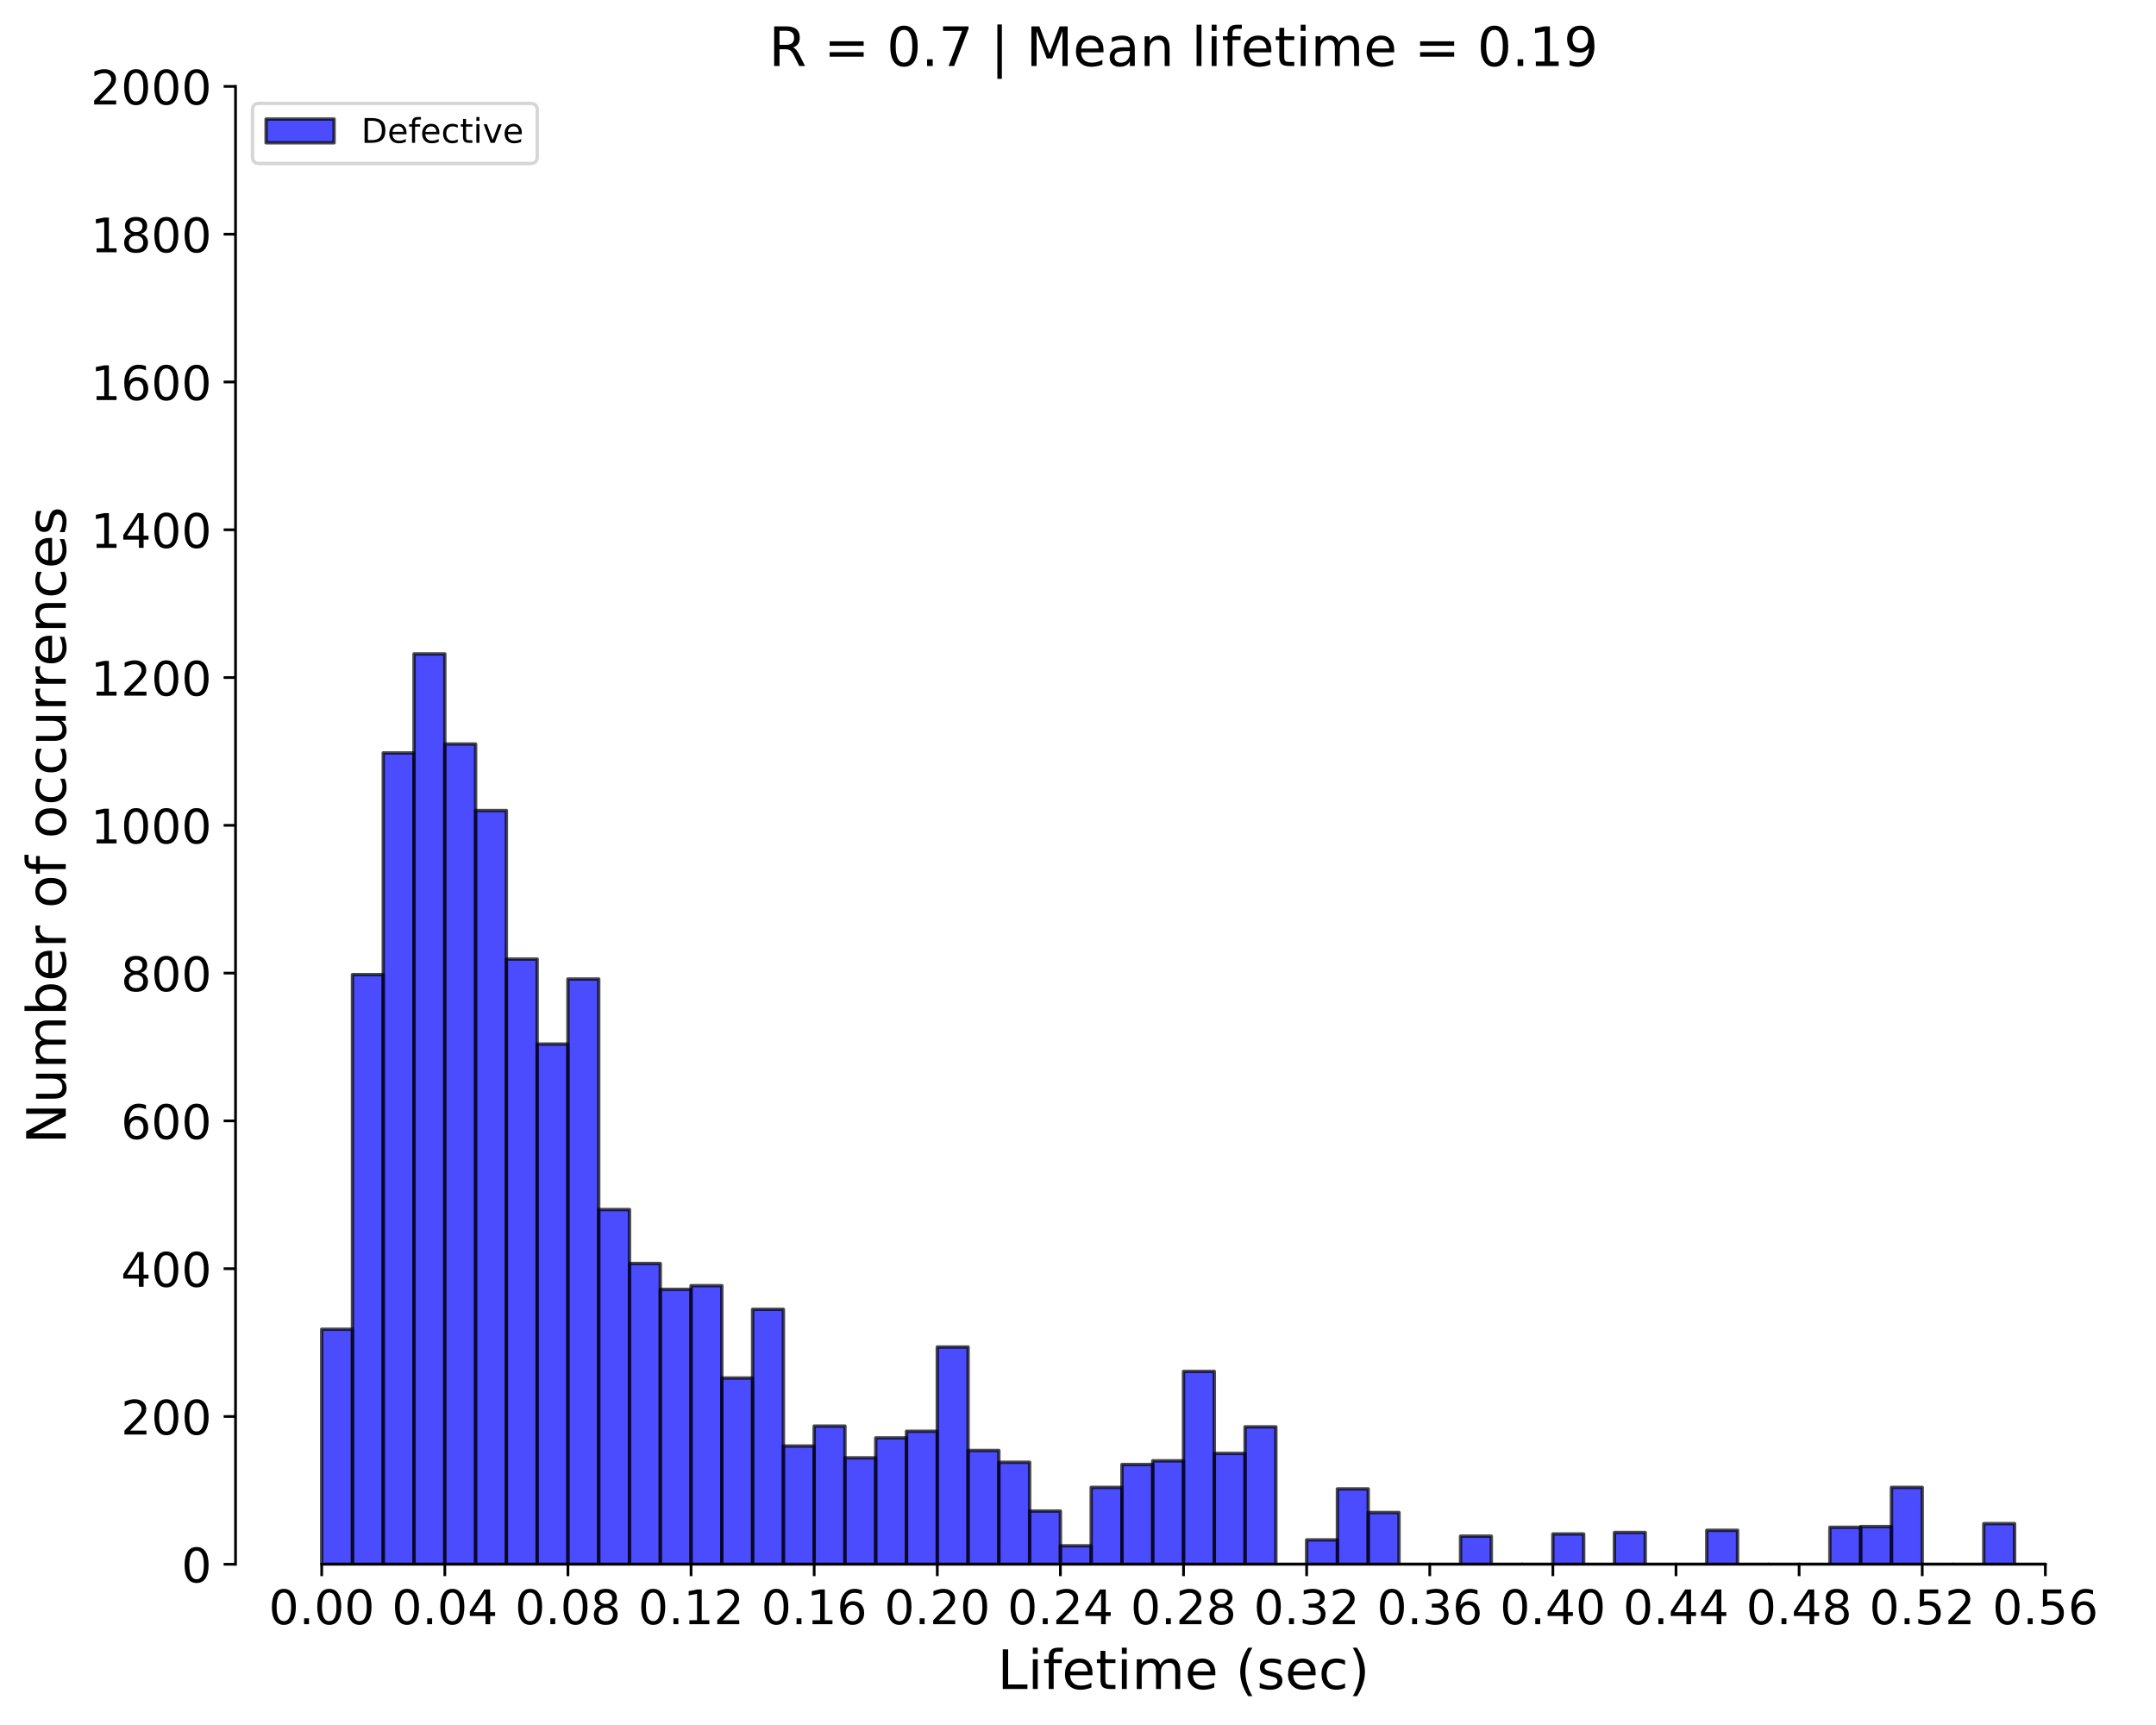 <?xml version="1.0" encoding="utf-8" standalone="no"?>
<!DOCTYPE svg PUBLIC "-//W3C//DTD SVG 1.1//EN"
  "http://www.w3.org/Graphics/SVG/1.1/DTD/svg11.dtd">
<!-- Created with matplotlib (https://matplotlib.org/) -->
<svg height="507.542pt" version="1.1" viewBox="0 0 634.515 507.542" width="634.515pt" xmlns="http://www.w3.org/2000/svg" xmlns:xlink="http://www.w3.org/1999/xlink">
 <defs>
  <style type="text/css">
*{stroke-linecap:butt;stroke-linejoin:round;}
  </style>
 </defs>
 <g id="figure_1">
  <g id="patch_1">
   <path d="M 0 507.542 
L 634.515 507.542 
L 634.515 0 
L 0 0 
z
" style="fill:#ffffff;"/>
  </g>
  <g id="axes_1">
   <g id="patch_2">
    <path d="M 69.315 460.308 
L 627.315 460.308 
L 627.315 25.427 
L 69.315 25.427 
z
" style="fill:#ffffff;"/>
   </g>
   <g id="patch_3">
    <path clip-path="url(#pef615cbce7)" d="M 94.679 460.308 
L 103.737 460.308 
L 103.737 391.162 
L 94.679 391.162 
z
" style="fill:#0000ff;opacity:0.7;stroke:#000000;stroke-linejoin:miter;"/>
   </g>
   <g id="patch_4">
    <path clip-path="url(#pef615cbce7)" d="M 103.737 460.308 
L 112.796 460.308 
L 112.796 286.79 
L 103.737 286.79 
z
" style="fill:#0000ff;opacity:0.7;stroke:#000000;stroke-linejoin:miter;"/>
   </g>
   <g id="patch_5">
    <path clip-path="url(#pef615cbce7)" d="M 112.796 460.308 
L 121.854 460.308 
L 121.854 221.558 
L 112.796 221.558 
z
" style="fill:#0000ff;opacity:0.7;stroke:#000000;stroke-linejoin:miter;"/>
   </g>
   <g id="patch_6">
    <path clip-path="url(#pef615cbce7)" d="M 121.854 460.308 
L 130.912 460.308 
L 130.912 192.421 
L 121.854 192.421 
z
" style="fill:#0000ff;opacity:0.7;stroke:#000000;stroke-linejoin:miter;"/>
   </g>
   <g id="patch_7">
    <path clip-path="url(#pef615cbce7)" d="M 130.912 460.308 
L 139.971 460.308 
L 139.971 218.949 
L 130.912 218.949 
z
" style="fill:#0000ff;opacity:0.7;stroke:#000000;stroke-linejoin:miter;"/>
   </g>
   <g id="patch_8">
    <path clip-path="url(#pef615cbce7)" d="M 139.971 460.308 
L 149.029 460.308 
L 149.029 238.519 
L 139.971 238.519 
z
" style="fill:#0000ff;opacity:0.7;stroke:#000000;stroke-linejoin:miter;"/>
   </g>
   <g id="patch_9">
    <path clip-path="url(#pef615cbce7)" d="M 149.029 460.308 
L 158.088 460.308 
L 158.088 282.224 
L 149.029 282.224 
z
" style="fill:#0000ff;opacity:0.7;stroke:#000000;stroke-linejoin:miter;"/>
   </g>
   <g id="patch_10">
    <path clip-path="url(#pef615cbce7)" d="M 158.088 460.308 
L 167.146 460.308 
L 167.146 307.23 
L 158.088 307.23 
z
" style="fill:#0000ff;opacity:0.7;stroke:#000000;stroke-linejoin:miter;"/>
   </g>
   <g id="patch_11">
    <path clip-path="url(#pef615cbce7)" d="M 167.146 460.308 
L 176.205 460.308 
L 176.205 288.095 
L 167.146 288.095 
z
" style="fill:#0000ff;opacity:0.7;stroke:#000000;stroke-linejoin:miter;"/>
   </g>
   <g id="patch_12">
    <path clip-path="url(#pef615cbce7)" d="M 176.205 460.308 
L 185.263 460.308 
L 185.263 355.936 
L 176.205 355.936 
z
" style="fill:#0000ff;opacity:0.7;stroke:#000000;stroke-linejoin:miter;"/>
   </g>
   <g id="patch_13">
    <path clip-path="url(#pef615cbce7)" d="M 185.263 460.308 
L 194.321 460.308 
L 194.321 371.809 
L 185.263 371.809 
z
" style="fill:#0000ff;opacity:0.7;stroke:#000000;stroke-linejoin:miter;"/>
   </g>
   <g id="patch_14">
    <path clip-path="url(#pef615cbce7)" d="M 194.321 460.308 
L 203.38 460.308 
L 203.38 379.42 
L 194.321 379.42 
z
" style="fill:#0000ff;opacity:0.7;stroke:#000000;stroke-linejoin:miter;"/>
   </g>
   <g id="patch_15">
    <path clip-path="url(#pef615cbce7)" d="M 203.38 460.308 
L 212.438 460.308 
L 212.438 378.333 
L 203.38 378.333 
z
" style="fill:#0000ff;opacity:0.7;stroke:#000000;stroke-linejoin:miter;"/>
   </g>
   <g id="patch_16">
    <path clip-path="url(#pef615cbce7)" d="M 212.438 460.308 
L 221.497 460.308 
L 221.497 405.513 
L 212.438 405.513 
z
" style="fill:#0000ff;opacity:0.7;stroke:#000000;stroke-linejoin:miter;"/>
   </g>
   <g id="patch_17">
    <path clip-path="url(#pef615cbce7)" d="M 221.497 460.308 
L 230.555 460.308 
L 230.555 385.291 
L 221.497 385.291 
z
" style="fill:#0000ff;opacity:0.7;stroke:#000000;stroke-linejoin:miter;"/>
   </g>
   <g id="patch_18">
    <path clip-path="url(#pef615cbce7)" d="M 230.555 460.308 
L 239.614 460.308 
L 239.614 425.517 
L 230.555 425.517 
z
" style="fill:#0000ff;opacity:0.7;stroke:#000000;stroke-linejoin:miter;"/>
   </g>
   <g id="patch_19">
    <path clip-path="url(#pef615cbce7)" d="M 239.614 460.308 
L 248.672 460.308 
L 248.672 419.646 
L 239.614 419.646 
z
" style="fill:#0000ff;opacity:0.7;stroke:#000000;stroke-linejoin:miter;"/>
   </g>
   <g id="patch_20">
    <path clip-path="url(#pef615cbce7)" d="M 248.672 460.308 
L 257.731 460.308 
L 257.731 428.996 
L 248.672 428.996 
z
" style="fill:#0000ff;opacity:0.7;stroke:#000000;stroke-linejoin:miter;"/>
   </g>
   <g id="patch_21">
    <path clip-path="url(#pef615cbce7)" d="M 257.731 460.308 
L 266.789 460.308 
L 266.789 423.125 
L 257.731 423.125 
z
" style="fill:#0000ff;opacity:0.7;stroke:#000000;stroke-linejoin:miter;"/>
   </g>
   <g id="patch_22">
    <path clip-path="url(#pef615cbce7)" d="M 266.789 460.308 
L 275.847 460.308 
L 275.847 421.168 
L 266.789 421.168 
z
" style="fill:#0000ff;opacity:0.7;stroke:#000000;stroke-linejoin:miter;"/>
   </g>
   <g id="patch_23">
    <path clip-path="url(#pef615cbce7)" d="M 275.847 460.308 
L 284.906 460.308 
L 284.906 396.38 
L 275.847 396.38 
z
" style="fill:#0000ff;opacity:0.7;stroke:#000000;stroke-linejoin:miter;"/>
   </g>
   <g id="patch_24">
    <path clip-path="url(#pef615cbce7)" d="M 284.906 460.308 
L 293.964 460.308 
L 293.964 426.822 
L 284.906 426.822 
z
" style="fill:#0000ff;opacity:0.7;stroke:#000000;stroke-linejoin:miter;"/>
   </g>
   <g id="patch_25">
    <path clip-path="url(#pef615cbce7)" d="M 293.964 460.308 
L 303.023 460.308 
L 303.023 430.301 
L 293.964 430.301 
z
" style="fill:#0000ff;opacity:0.7;stroke:#000000;stroke-linejoin:miter;"/>
   </g>
   <g id="patch_26">
    <path clip-path="url(#pef615cbce7)" d="M 303.023 460.308 
L 312.081 460.308 
L 312.081 444.652 
L 303.023 444.652 
z
" style="fill:#0000ff;opacity:0.7;stroke:#000000;stroke-linejoin:miter;"/>
   </g>
   <g id="patch_27">
    <path clip-path="url(#pef615cbce7)" d="M 312.081 460.308 
L 321.14 460.308 
L 321.14 454.872 
L 312.081 454.872 
z
" style="fill:#0000ff;opacity:0.7;stroke:#000000;stroke-linejoin:miter;"/>
   </g>
   <g id="patch_28">
    <path clip-path="url(#pef615cbce7)" d="M 321.14 460.308 
L 330.198 460.308 
L 330.198 437.694 
L 321.14 437.694 
z
" style="fill:#0000ff;opacity:0.7;stroke:#000000;stroke-linejoin:miter;"/>
   </g>
   <g id="patch_29">
    <path clip-path="url(#pef615cbce7)" d="M 330.198 460.308 
L 339.257 460.308 
L 339.257 430.953 
L 330.198 430.953 
z
" style="fill:#0000ff;opacity:0.7;stroke:#000000;stroke-linejoin:miter;"/>
   </g>
   <g id="patch_30">
    <path clip-path="url(#pef615cbce7)" d="M 339.257 460.308 
L 348.315 460.308 
L 348.315 429.866 
L 339.257 429.866 
z
" style="fill:#0000ff;opacity:0.7;stroke:#000000;stroke-linejoin:miter;"/>
   </g>
   <g id="patch_31">
    <path clip-path="url(#pef615cbce7)" d="M 348.315 460.308 
L 357.373 460.308 
L 357.373 403.556 
L 348.315 403.556 
z
" style="fill:#0000ff;opacity:0.7;stroke:#000000;stroke-linejoin:miter;"/>
   </g>
   <g id="patch_32">
    <path clip-path="url(#pef615cbce7)" d="M 357.373 460.308 
L 366.432 460.308 
L 366.432 427.692 
L 357.373 427.692 
z
" style="fill:#0000ff;opacity:0.7;stroke:#000000;stroke-linejoin:miter;"/>
   </g>
   <g id="patch_33">
    <path clip-path="url(#pef615cbce7)" d="M 366.432 460.308 
L 375.49 460.308 
L 375.49 419.864 
L 366.432 419.864 
z
" style="fill:#0000ff;opacity:0.7;stroke:#000000;stroke-linejoin:miter;"/>
   </g>
   <g id="patch_34">
    <path clip-path="url(#pef615cbce7)" d="M 375.49 460.308 
L 384.549 460.308 
L 384.549 460.308 
L 375.49 460.308 
z
" style="fill:#0000ff;opacity:0.7;stroke:#000000;stroke-linejoin:miter;"/>
   </g>
   <g id="patch_35">
    <path clip-path="url(#pef615cbce7)" d="M 384.549 460.308 
L 393.607 460.308 
L 393.607 453.132 
L 384.549 453.132 
z
" style="fill:#0000ff;opacity:0.7;stroke:#000000;stroke-linejoin:miter;"/>
   </g>
   <g id="patch_36">
    <path clip-path="url(#pef615cbce7)" d="M 393.607 460.308 
L 402.666 460.308 
L 402.666 438.129 
L 393.607 438.129 
z
" style="fill:#0000ff;opacity:0.7;stroke:#000000;stroke-linejoin:miter;"/>
   </g>
   <g id="patch_37">
    <path clip-path="url(#pef615cbce7)" d="M 402.666 460.308 
L 411.724 460.308 
L 411.724 445.087 
L 402.666 445.087 
z
" style="fill:#0000ff;opacity:0.7;stroke:#000000;stroke-linejoin:miter;"/>
   </g>
   <g id="patch_38">
    <path clip-path="url(#pef615cbce7)" d="M 411.724 460.308 
L 420.783 460.308 
L 420.783 460.308 
L 411.724 460.308 
z
" style="fill:#0000ff;opacity:0.7;stroke:#000000;stroke-linejoin:miter;"/>
   </g>
   <g id="patch_39">
    <path clip-path="url(#pef615cbce7)" d="M 420.783 460.308 
L 429.841 460.308 
L 429.841 460.308 
L 420.783 460.308 
z
" style="fill:#0000ff;opacity:0.7;stroke:#000000;stroke-linejoin:miter;"/>
   </g>
   <g id="patch_40">
    <path clip-path="url(#pef615cbce7)" d="M 429.841 460.308 
L 438.899 460.308 
L 438.899 452.045 
L 429.841 452.045 
z
" style="fill:#0000ff;opacity:0.7;stroke:#000000;stroke-linejoin:miter;"/>
   </g>
   <g id="patch_41">
    <path clip-path="url(#pef615cbce7)" d="M 438.899 460.308 
L 447.958 460.308 
L 447.958 460.308 
L 438.899 460.308 
z
" style="fill:#0000ff;opacity:0.7;stroke:#000000;stroke-linejoin:miter;"/>
   </g>
   <g id="patch_42">
    <path clip-path="url(#pef615cbce7)" d="M 447.958 460.308 
L 457.016 460.308 
L 457.016 460.308 
L 447.958 460.308 
z
" style="fill:#0000ff;opacity:0.7;stroke:#000000;stroke-linejoin:miter;"/>
   </g>
   <g id="patch_43">
    <path clip-path="url(#pef615cbce7)" d="M 457.016 460.308 
L 466.075 460.308 
L 466.075 451.392 
L 457.016 451.392 
z
" style="fill:#0000ff;opacity:0.7;stroke:#000000;stroke-linejoin:miter;"/>
   </g>
   <g id="patch_44">
    <path clip-path="url(#pef615cbce7)" d="M 466.075 460.308 
L 475.133 460.308 
L 475.133 460.308 
L 466.075 460.308 
z
" style="fill:#0000ff;opacity:0.7;stroke:#000000;stroke-linejoin:miter;"/>
   </g>
   <g id="patch_45">
    <path clip-path="url(#pef615cbce7)" d="M 475.133 460.308 
L 484.192 460.308 
L 484.192 450.958 
L 475.133 450.958 
z
" style="fill:#0000ff;opacity:0.7;stroke:#000000;stroke-linejoin:miter;"/>
   </g>
   <g id="patch_46">
    <path clip-path="url(#pef615cbce7)" d="M 484.192 460.308 
L 493.25 460.308 
L 493.25 460.308 
L 484.192 460.308 
z
" style="fill:#0000ff;opacity:0.7;stroke:#000000;stroke-linejoin:miter;"/>
   </g>
   <g id="patch_47">
    <path clip-path="url(#pef615cbce7)" d="M 493.25 460.308 
L 502.309 460.308 
L 502.309 460.308 
L 493.25 460.308 
z
" style="fill:#0000ff;opacity:0.7;stroke:#000000;stroke-linejoin:miter;"/>
   </g>
   <g id="patch_48">
    <path clip-path="url(#pef615cbce7)" d="M 502.309 460.308 
L 511.367 460.308 
L 511.367 450.305 
L 502.309 450.305 
z
" style="fill:#0000ff;opacity:0.7;stroke:#000000;stroke-linejoin:miter;"/>
   </g>
   <g id="patch_49">
    <path clip-path="url(#pef615cbce7)" d="M 511.367 460.308 
L 520.425 460.308 
L 520.425 460.308 
L 511.367 460.308 
z
" style="fill:#0000ff;opacity:0.7;stroke:#000000;stroke-linejoin:miter;"/>
   </g>
   <g id="patch_50">
    <path clip-path="url(#pef615cbce7)" d="M 520.425 460.308 
L 529.484 460.308 
L 529.484 460.308 
L 520.425 460.308 
z
" style="fill:#0000ff;opacity:0.7;stroke:#000000;stroke-linejoin:miter;"/>
   </g>
   <g id="patch_51">
    <path clip-path="url(#pef615cbce7)" d="M 529.484 460.308 
L 538.542 460.308 
L 538.542 460.308 
L 529.484 460.308 
z
" style="fill:#0000ff;opacity:0.7;stroke:#000000;stroke-linejoin:miter;"/>
   </g>
   <g id="patch_52">
    <path clip-path="url(#pef615cbce7)" d="M 538.542 460.308 
L 547.601 460.308 
L 547.601 449.435 
L 538.542 449.435 
z
" style="fill:#0000ff;opacity:0.7;stroke:#000000;stroke-linejoin:miter;"/>
   </g>
   <g id="patch_53">
    <path clip-path="url(#pef615cbce7)" d="M 547.601 460.308 
L 556.659 460.308 
L 556.659 449.218 
L 547.601 449.218 
z
" style="fill:#0000ff;opacity:0.7;stroke:#000000;stroke-linejoin:miter;"/>
   </g>
   <g id="patch_54">
    <path clip-path="url(#pef615cbce7)" d="M 556.659 460.308 
L 565.718 460.308 
L 565.718 437.694 
L 556.659 437.694 
z
" style="fill:#0000ff;opacity:0.7;stroke:#000000;stroke-linejoin:miter;"/>
   </g>
   <g id="patch_55">
    <path clip-path="url(#pef615cbce7)" d="M 565.718 460.308 
L 574.776 460.308 
L 574.776 460.308 
L 565.718 460.308 
z
" style="fill:#0000ff;opacity:0.7;stroke:#000000;stroke-linejoin:miter;"/>
   </g>
   <g id="patch_56">
    <path clip-path="url(#pef615cbce7)" d="M 574.776 460.308 
L 583.834 460.308 
L 583.834 460.308 
L 574.776 460.308 
z
" style="fill:#0000ff;opacity:0.7;stroke:#000000;stroke-linejoin:miter;"/>
   </g>
   <g id="patch_57">
    <path clip-path="url(#pef615cbce7)" d="M 583.834 460.308 
L 592.893 460.308 
L 592.893 448.348 
L 583.834 448.348 
z
" style="fill:#0000ff;opacity:0.7;stroke:#000000;stroke-linejoin:miter;"/>
   </g>
   <g id="patch_58">
    <path clip-path="url(#pef615cbce7)" d="M 592.893 460.308 
L 601.951 460.308 
L 601.951 460.308 
L 592.893 460.308 
z
" style="fill:#0000ff;opacity:0.7;stroke:#000000;stroke-linejoin:miter;"/>
   </g>
   <g id="matplotlib.axis_1">
    <g id="xtick_1">
     <g id="line2d_1">
      <defs>
       <path d="M 0 0 
L 0 3.5 
" id="m1e0b0e3c2a" style="stroke:#000000;stroke-width:0.8;"/>
      </defs>
      <g>
       <use style="stroke:#000000;stroke-width:0.8;" x="94.679" xlink:href="#m1e0b0e3c2a" y="460.308"/>
      </g>
     </g>
     <g id="text_1">
      <!-- 0.00 -->
      <defs>
       <path d="M 31.781 66.406 
Q 24.172 66.406 20.328 58.906 
Q 16.5 51.422 16.5 36.375 
Q 16.5 21.391 20.328 13.891 
Q 24.172 6.391 31.781 6.391 
Q 39.453 6.391 43.281 13.891 
Q 47.125 21.391 47.125 36.375 
Q 47.125 51.422 43.281 58.906 
Q 39.453 66.406 31.781 66.406 
z
M 31.781 74.219 
Q 44.047 74.219 50.516 64.516 
Q 56.984 54.828 56.984 36.375 
Q 56.984 17.969 50.516 8.266 
Q 44.047 -1.422 31.781 -1.422 
Q 19.531 -1.422 13.062 8.266 
Q 6.594 17.969 6.594 36.375 
Q 6.594 54.828 13.062 64.516 
Q 19.531 74.219 31.781 74.219 
z
" id="DejaVuSans-48"/>
       <path d="M 10.688 12.406 
L 21 12.406 
L 21 0 
L 10.688 0 
z
" id="DejaVuSans-46"/>
      </defs>
      <g transform="translate(79.093 477.945)scale(0.14 -0.14)">
       <use xlink:href="#DejaVuSans-48"/>
       <use x="63.623" xlink:href="#DejaVuSans-46"/>
       <use x="95.41" xlink:href="#DejaVuSans-48"/>
       <use x="159.033" xlink:href="#DejaVuSans-48"/>
      </g>
     </g>
    </g>
    <g id="xtick_2">
     <g id="line2d_2">
      <g>
       <use style="stroke:#000000;stroke-width:0.8;" x="130.912" xlink:href="#m1e0b0e3c2a" y="460.308"/>
      </g>
     </g>
     <g id="text_2">
      <!-- 0.04 -->
      <defs>
       <path d="M 37.797 64.312 
L 12.891 25.391 
L 37.797 25.391 
z
M 35.203 72.906 
L 47.609 72.906 
L 47.609 25.391 
L 58.016 25.391 
L 58.016 17.188 
L 47.609 17.188 
L 47.609 0 
L 37.797 0 
L 37.797 17.188 
L 4.891 17.188 
L 4.891 26.703 
z
" id="DejaVuSans-52"/>
      </defs>
      <g transform="translate(115.326 477.945)scale(0.14 -0.14)">
       <use xlink:href="#DejaVuSans-48"/>
       <use x="63.623" xlink:href="#DejaVuSans-46"/>
       <use x="95.41" xlink:href="#DejaVuSans-48"/>
       <use x="159.033" xlink:href="#DejaVuSans-52"/>
      </g>
     </g>
    </g>
    <g id="xtick_3">
     <g id="line2d_3">
      <g>
       <use style="stroke:#000000;stroke-width:0.8;" x="167.146" xlink:href="#m1e0b0e3c2a" y="460.308"/>
      </g>
     </g>
     <g id="text_3">
      <!-- 0.08 -->
      <defs>
       <path d="M 31.781 34.625 
Q 24.75 34.625 20.719 30.859 
Q 16.703 27.094 16.703 20.516 
Q 16.703 13.922 20.719 10.156 
Q 24.75 6.391 31.781 6.391 
Q 38.812 6.391 42.859 10.172 
Q 46.922 13.969 46.922 20.516 
Q 46.922 27.094 42.891 30.859 
Q 38.875 34.625 31.781 34.625 
z
M 21.922 38.812 
Q 15.578 40.375 12.031 44.719 
Q 8.5 49.078 8.5 55.328 
Q 8.5 64.062 14.719 69.141 
Q 20.953 74.219 31.781 74.219 
Q 42.672 74.219 48.875 69.141 
Q 55.078 64.062 55.078 55.328 
Q 55.078 49.078 51.531 44.719 
Q 48 40.375 41.703 38.812 
Q 48.828 37.156 52.797 32.312 
Q 56.781 27.484 56.781 20.516 
Q 56.781 9.906 50.312 4.234 
Q 43.844 -1.422 31.781 -1.422 
Q 19.734 -1.422 13.25 4.234 
Q 6.781 9.906 6.781 20.516 
Q 6.781 27.484 10.781 32.312 
Q 14.797 37.156 21.922 38.812 
z
M 18.312 54.391 
Q 18.312 48.734 21.844 45.562 
Q 25.391 42.391 31.781 42.391 
Q 38.141 42.391 41.719 45.562 
Q 45.312 48.734 45.312 54.391 
Q 45.312 60.062 41.719 63.234 
Q 38.141 66.406 31.781 66.406 
Q 25.391 66.406 21.844 63.234 
Q 18.312 60.062 18.312 54.391 
z
" id="DejaVuSans-56"/>
      </defs>
      <g transform="translate(151.56 477.945)scale(0.14 -0.14)">
       <use xlink:href="#DejaVuSans-48"/>
       <use x="63.623" xlink:href="#DejaVuSans-46"/>
       <use x="95.41" xlink:href="#DejaVuSans-48"/>
       <use x="159.033" xlink:href="#DejaVuSans-56"/>
      </g>
     </g>
    </g>
    <g id="xtick_4">
     <g id="line2d_4">
      <g>
       <use style="stroke:#000000;stroke-width:0.8;" x="203.38" xlink:href="#m1e0b0e3c2a" y="460.308"/>
      </g>
     </g>
     <g id="text_4">
      <!-- 0.12 -->
      <defs>
       <path d="M 12.406 8.297 
L 28.516 8.297 
L 28.516 63.922 
L 10.984 60.406 
L 10.984 69.391 
L 28.422 72.906 
L 38.281 72.906 
L 38.281 8.297 
L 54.391 8.297 
L 54.391 0 
L 12.406 0 
z
" id="DejaVuSans-49"/>
       <path d="M 19.188 8.297 
L 53.609 8.297 
L 53.609 0 
L 7.328 0 
L 7.328 8.297 
Q 12.938 14.109 22.625 23.891 
Q 32.328 33.688 34.812 36.531 
Q 39.547 41.844 41.422 45.531 
Q 43.312 49.219 43.312 52.781 
Q 43.312 58.594 39.234 62.25 
Q 35.156 65.922 28.609 65.922 
Q 23.969 65.922 18.812 64.312 
Q 13.672 62.703 7.812 59.422 
L 7.812 69.391 
Q 13.766 71.781 18.938 73 
Q 24.125 74.219 28.422 74.219 
Q 39.75 74.219 46.484 68.547 
Q 53.219 62.891 53.219 53.422 
Q 53.219 48.922 51.531 44.891 
Q 49.859 40.875 45.406 35.406 
Q 44.188 33.984 37.641 27.219 
Q 31.109 20.453 19.188 8.297 
z
" id="DejaVuSans-50"/>
      </defs>
      <g transform="translate(187.794 477.945)scale(0.14 -0.14)">
       <use xlink:href="#DejaVuSans-48"/>
       <use x="63.623" xlink:href="#DejaVuSans-46"/>
       <use x="95.41" xlink:href="#DejaVuSans-49"/>
       <use x="159.033" xlink:href="#DejaVuSans-50"/>
      </g>
     </g>
    </g>
    <g id="xtick_5">
     <g id="line2d_5">
      <g>
       <use style="stroke:#000000;stroke-width:0.8;" x="239.614" xlink:href="#m1e0b0e3c2a" y="460.308"/>
      </g>
     </g>
     <g id="text_5">
      <!-- 0.16 -->
      <defs>
       <path d="M 33.016 40.375 
Q 26.375 40.375 22.484 35.828 
Q 18.609 31.297 18.609 23.391 
Q 18.609 15.531 22.484 10.953 
Q 26.375 6.391 33.016 6.391 
Q 39.656 6.391 43.531 10.953 
Q 47.406 15.531 47.406 23.391 
Q 47.406 31.297 43.531 35.828 
Q 39.656 40.375 33.016 40.375 
z
M 52.594 71.297 
L 52.594 62.312 
Q 48.875 64.062 45.094 64.984 
Q 41.312 65.922 37.594 65.922 
Q 27.828 65.922 22.672 59.328 
Q 17.531 52.734 16.797 39.406 
Q 19.672 43.656 24.016 45.922 
Q 28.375 48.188 33.594 48.188 
Q 44.578 48.188 50.953 41.516 
Q 57.328 34.859 57.328 23.391 
Q 57.328 12.156 50.688 5.359 
Q 44.047 -1.422 33.016 -1.422 
Q 20.359 -1.422 13.672 8.266 
Q 6.984 17.969 6.984 36.375 
Q 6.984 53.656 15.188 63.938 
Q 23.391 74.219 37.203 74.219 
Q 40.922 74.219 44.703 73.484 
Q 48.484 72.75 52.594 71.297 
z
" id="DejaVuSans-54"/>
      </defs>
      <g transform="translate(224.028 477.945)scale(0.14 -0.14)">
       <use xlink:href="#DejaVuSans-48"/>
       <use x="63.623" xlink:href="#DejaVuSans-46"/>
       <use x="95.41" xlink:href="#DejaVuSans-49"/>
       <use x="159.033" xlink:href="#DejaVuSans-54"/>
      </g>
     </g>
    </g>
    <g id="xtick_6">
     <g id="line2d_6">
      <g>
       <use style="stroke:#000000;stroke-width:0.8;" x="275.847" xlink:href="#m1e0b0e3c2a" y="460.308"/>
      </g>
     </g>
     <g id="text_6">
      <!-- 0.20 -->
      <g transform="translate(260.262 477.945)scale(0.14 -0.14)">
       <use xlink:href="#DejaVuSans-48"/>
       <use x="63.623" xlink:href="#DejaVuSans-46"/>
       <use x="95.41" xlink:href="#DejaVuSans-50"/>
       <use x="159.033" xlink:href="#DejaVuSans-48"/>
      </g>
     </g>
    </g>
    <g id="xtick_7">
     <g id="line2d_7">
      <g>
       <use style="stroke:#000000;stroke-width:0.8;" x="312.081" xlink:href="#m1e0b0e3c2a" y="460.308"/>
      </g>
     </g>
     <g id="text_7">
      <!-- 0.24 -->
      <g transform="translate(296.495 477.945)scale(0.14 -0.14)">
       <use xlink:href="#DejaVuSans-48"/>
       <use x="63.623" xlink:href="#DejaVuSans-46"/>
       <use x="95.41" xlink:href="#DejaVuSans-50"/>
       <use x="159.033" xlink:href="#DejaVuSans-52"/>
      </g>
     </g>
    </g>
    <g id="xtick_8">
     <g id="line2d_8">
      <g>
       <use style="stroke:#000000;stroke-width:0.8;" x="348.315" xlink:href="#m1e0b0e3c2a" y="460.308"/>
      </g>
     </g>
     <g id="text_8">
      <!-- 0.28 -->
      <g transform="translate(332.729 477.945)scale(0.14 -0.14)">
       <use xlink:href="#DejaVuSans-48"/>
       <use x="63.623" xlink:href="#DejaVuSans-46"/>
       <use x="95.41" xlink:href="#DejaVuSans-50"/>
       <use x="159.033" xlink:href="#DejaVuSans-56"/>
      </g>
     </g>
    </g>
    <g id="xtick_9">
     <g id="line2d_9">
      <g>
       <use style="stroke:#000000;stroke-width:0.8;" x="384.549" xlink:href="#m1e0b0e3c2a" y="460.308"/>
      </g>
     </g>
     <g id="text_9">
      <!-- 0.32 -->
      <defs>
       <path d="M 40.578 39.312 
Q 47.656 37.797 51.625 33 
Q 55.609 28.219 55.609 21.188 
Q 55.609 10.406 48.188 4.484 
Q 40.766 -1.422 27.094 -1.422 
Q 22.516 -1.422 17.656 -0.516 
Q 12.797 0.391 7.625 2.203 
L 7.625 11.719 
Q 11.719 9.328 16.594 8.109 
Q 21.484 6.891 26.812 6.891 
Q 36.078 6.891 40.938 10.547 
Q 45.797 14.203 45.797 21.188 
Q 45.797 27.641 41.281 31.266 
Q 36.766 34.906 28.719 34.906 
L 20.219 34.906 
L 20.219 43.016 
L 29.109 43.016 
Q 36.375 43.016 40.234 45.922 
Q 44.094 48.828 44.094 54.297 
Q 44.094 59.906 40.109 62.906 
Q 36.141 65.922 28.719 65.922 
Q 24.656 65.922 20.016 65.031 
Q 15.375 64.156 9.812 62.312 
L 9.812 71.094 
Q 15.438 72.656 20.344 73.438 
Q 25.25 74.219 29.594 74.219 
Q 40.828 74.219 47.359 69.109 
Q 53.906 64.016 53.906 55.328 
Q 53.906 49.266 50.438 45.094 
Q 46.969 40.922 40.578 39.312 
z
" id="DejaVuSans-51"/>
      </defs>
      <g transform="translate(368.963 477.945)scale(0.14 -0.14)">
       <use xlink:href="#DejaVuSans-48"/>
       <use x="63.623" xlink:href="#DejaVuSans-46"/>
       <use x="95.41" xlink:href="#DejaVuSans-51"/>
       <use x="159.033" xlink:href="#DejaVuSans-50"/>
      </g>
     </g>
    </g>
    <g id="xtick_10">
     <g id="line2d_10">
      <g>
       <use style="stroke:#000000;stroke-width:0.8;" x="420.783" xlink:href="#m1e0b0e3c2a" y="460.308"/>
      </g>
     </g>
     <g id="text_10">
      <!-- 0.36 -->
      <g transform="translate(405.197 477.945)scale(0.14 -0.14)">
       <use xlink:href="#DejaVuSans-48"/>
       <use x="63.623" xlink:href="#DejaVuSans-46"/>
       <use x="95.41" xlink:href="#DejaVuSans-51"/>
       <use x="159.033" xlink:href="#DejaVuSans-54"/>
      </g>
     </g>
    </g>
    <g id="xtick_11">
     <g id="line2d_11">
      <g>
       <use style="stroke:#000000;stroke-width:0.8;" x="457.016" xlink:href="#m1e0b0e3c2a" y="460.308"/>
      </g>
     </g>
     <g id="text_11">
      <!-- 0.40 -->
      <g transform="translate(441.43 477.945)scale(0.14 -0.14)">
       <use xlink:href="#DejaVuSans-48"/>
       <use x="63.623" xlink:href="#DejaVuSans-46"/>
       <use x="95.41" xlink:href="#DejaVuSans-52"/>
       <use x="159.033" xlink:href="#DejaVuSans-48"/>
      </g>
     </g>
    </g>
    <g id="xtick_12">
     <g id="line2d_12">
      <g>
       <use style="stroke:#000000;stroke-width:0.8;" x="493.25" xlink:href="#m1e0b0e3c2a" y="460.308"/>
      </g>
     </g>
     <g id="text_12">
      <!-- 0.44 -->
      <g transform="translate(477.664 477.945)scale(0.14 -0.14)">
       <use xlink:href="#DejaVuSans-48"/>
       <use x="63.623" xlink:href="#DejaVuSans-46"/>
       <use x="95.41" xlink:href="#DejaVuSans-52"/>
       <use x="159.033" xlink:href="#DejaVuSans-52"/>
      </g>
     </g>
    </g>
    <g id="xtick_13">
     <g id="line2d_13">
      <g>
       <use style="stroke:#000000;stroke-width:0.8;" x="529.484" xlink:href="#m1e0b0e3c2a" y="460.308"/>
      </g>
     </g>
     <g id="text_13">
      <!-- 0.48 -->
      <g transform="translate(513.898 477.945)scale(0.14 -0.14)">
       <use xlink:href="#DejaVuSans-48"/>
       <use x="63.623" xlink:href="#DejaVuSans-46"/>
       <use x="95.41" xlink:href="#DejaVuSans-52"/>
       <use x="159.033" xlink:href="#DejaVuSans-56"/>
      </g>
     </g>
    </g>
    <g id="xtick_14">
     <g id="line2d_14">
      <g>
       <use style="stroke:#000000;stroke-width:0.8;" x="565.718" xlink:href="#m1e0b0e3c2a" y="460.308"/>
      </g>
     </g>
     <g id="text_14">
      <!-- 0.52 -->
      <defs>
       <path d="M 10.797 72.906 
L 49.516 72.906 
L 49.516 64.594 
L 19.828 64.594 
L 19.828 46.734 
Q 21.969 47.469 24.109 47.828 
Q 26.266 48.188 28.422 48.188 
Q 40.625 48.188 47.75 41.5 
Q 54.891 34.812 54.891 23.391 
Q 54.891 11.625 47.562 5.094 
Q 40.234 -1.422 26.906 -1.422 
Q 22.312 -1.422 17.547 -0.641 
Q 12.797 0.141 7.719 1.703 
L 7.719 11.625 
Q 12.109 9.234 16.797 8.062 
Q 21.484 6.891 26.703 6.891 
Q 35.156 6.891 40.078 11.328 
Q 45.016 15.766 45.016 23.391 
Q 45.016 31 40.078 35.438 
Q 35.156 39.891 26.703 39.891 
Q 22.75 39.891 18.812 39.016 
Q 14.891 38.141 10.797 36.281 
z
" id="DejaVuSans-53"/>
      </defs>
      <g transform="translate(550.132 477.945)scale(0.14 -0.14)">
       <use xlink:href="#DejaVuSans-48"/>
       <use x="63.623" xlink:href="#DejaVuSans-46"/>
       <use x="95.41" xlink:href="#DejaVuSans-53"/>
       <use x="159.033" xlink:href="#DejaVuSans-50"/>
      </g>
     </g>
    </g>
    <g id="xtick_15">
     <g id="line2d_15">
      <g>
       <use style="stroke:#000000;stroke-width:0.8;" x="601.951" xlink:href="#m1e0b0e3c2a" y="460.308"/>
      </g>
     </g>
     <g id="text_15">
      <!-- 0.56 -->
      <g transform="translate(586.365 477.945)scale(0.14 -0.14)">
       <use xlink:href="#DejaVuSans-48"/>
       <use x="63.623" xlink:href="#DejaVuSans-46"/>
       <use x="95.41" xlink:href="#DejaVuSans-53"/>
       <use x="159.033" xlink:href="#DejaVuSans-54"/>
      </g>
     </g>
    </g>
    <g id="text_16">
     <!-- Lifetime (sec) -->
     <defs>
      <path d="M 9.812 72.906 
L 19.672 72.906 
L 19.672 8.297 
L 55.172 8.297 
L 55.172 0 
L 9.812 0 
z
" id="DejaVuSans-76"/>
      <path d="M 9.422 54.688 
L 18.406 54.688 
L 18.406 0 
L 9.422 0 
z
M 9.422 75.984 
L 18.406 75.984 
L 18.406 64.594 
L 9.422 64.594 
z
" id="DejaVuSans-105"/>
      <path d="M 37.109 75.984 
L 37.109 68.5 
L 28.516 68.5 
Q 23.688 68.5 21.797 66.547 
Q 19.922 64.594 19.922 59.516 
L 19.922 54.688 
L 34.719 54.688 
L 34.719 47.703 
L 19.922 47.703 
L 19.922 0 
L 10.891 0 
L 10.891 47.703 
L 2.297 47.703 
L 2.297 54.688 
L 10.891 54.688 
L 10.891 58.5 
Q 10.891 67.625 15.141 71.797 
Q 19.391 75.984 28.609 75.984 
z
" id="DejaVuSans-102"/>
      <path d="M 56.203 29.594 
L 56.203 25.203 
L 14.891 25.203 
Q 15.484 15.922 20.484 11.062 
Q 25.484 6.203 34.422 6.203 
Q 39.594 6.203 44.453 7.469 
Q 49.312 8.734 54.109 11.281 
L 54.109 2.781 
Q 49.266 0.734 44.188 -0.344 
Q 39.109 -1.422 33.891 -1.422 
Q 20.797 -1.422 13.156 6.188 
Q 5.516 13.812 5.516 26.812 
Q 5.516 40.234 12.766 48.109 
Q 20.016 56 32.328 56 
Q 43.359 56 49.781 48.891 
Q 56.203 41.797 56.203 29.594 
z
M 47.219 32.234 
Q 47.125 39.594 43.094 43.984 
Q 39.062 48.391 32.422 48.391 
Q 24.906 48.391 20.391 44.141 
Q 15.875 39.891 15.188 32.172 
z
" id="DejaVuSans-101"/>
      <path d="M 18.312 70.219 
L 18.312 54.688 
L 36.812 54.688 
L 36.812 47.703 
L 18.312 47.703 
L 18.312 18.016 
Q 18.312 11.328 20.141 9.422 
Q 21.969 7.516 27.594 7.516 
L 36.812 7.516 
L 36.812 0 
L 27.594 0 
Q 17.188 0 13.234 3.875 
Q 9.281 7.766 9.281 18.016 
L 9.281 47.703 
L 2.688 47.703 
L 2.688 54.688 
L 9.281 54.688 
L 9.281 70.219 
z
" id="DejaVuSans-116"/>
      <path d="M 52 44.188 
Q 55.375 50.25 60.062 53.125 
Q 64.75 56 71.094 56 
Q 79.641 56 84.281 50.016 
Q 88.922 44.047 88.922 33.016 
L 88.922 0 
L 79.891 0 
L 79.891 32.719 
Q 79.891 40.578 77.094 44.375 
Q 74.312 48.188 68.609 48.188 
Q 61.625 48.188 57.562 43.547 
Q 53.516 38.922 53.516 30.906 
L 53.516 0 
L 44.484 0 
L 44.484 32.719 
Q 44.484 40.625 41.703 44.406 
Q 38.922 48.188 33.109 48.188 
Q 26.219 48.188 22.156 43.531 
Q 18.109 38.875 18.109 30.906 
L 18.109 0 
L 9.078 0 
L 9.078 54.688 
L 18.109 54.688 
L 18.109 46.188 
Q 21.188 51.219 25.484 53.609 
Q 29.781 56 35.688 56 
Q 41.656 56 45.828 52.969 
Q 50 49.953 52 44.188 
z
" id="DejaVuSans-109"/>
      <path id="DejaVuSans-32"/>
      <path d="M 31 75.875 
Q 24.469 64.656 21.281 53.656 
Q 18.109 42.672 18.109 31.391 
Q 18.109 20.125 21.312 9.062 
Q 24.516 -2 31 -13.188 
L 23.188 -13.188 
Q 15.875 -1.703 12.234 9.375 
Q 8.594 20.453 8.594 31.391 
Q 8.594 42.281 12.203 53.312 
Q 15.828 64.359 23.188 75.875 
z
" id="DejaVuSans-40"/>
      <path d="M 44.281 53.078 
L 44.281 44.578 
Q 40.484 46.531 36.375 47.5 
Q 32.281 48.484 27.875 48.484 
Q 21.188 48.484 17.844 46.438 
Q 14.5 44.391 14.5 40.281 
Q 14.5 37.156 16.891 35.375 
Q 19.281 33.594 26.516 31.984 
L 29.594 31.297 
Q 39.156 29.25 43.188 25.516 
Q 47.219 21.781 47.219 15.094 
Q 47.219 7.469 41.188 3.016 
Q 35.156 -1.422 24.609 -1.422 
Q 20.219 -1.422 15.453 -0.562 
Q 10.688 0.297 5.422 2 
L 5.422 11.281 
Q 10.406 8.688 15.234 7.391 
Q 20.062 6.109 24.812 6.109 
Q 31.156 6.109 34.562 8.281 
Q 37.984 10.453 37.984 14.406 
Q 37.984 18.062 35.516 20.016 
Q 33.062 21.969 24.703 23.781 
L 21.578 24.516 
Q 13.234 26.266 9.516 29.906 
Q 5.812 33.547 5.812 39.891 
Q 5.812 47.609 11.281 51.797 
Q 16.75 56 26.812 56 
Q 31.781 56 36.172 55.266 
Q 40.578 54.547 44.281 53.078 
z
" id="DejaVuSans-115"/>
      <path d="M 48.781 52.594 
L 48.781 44.188 
Q 44.969 46.297 41.141 47.344 
Q 37.312 48.391 33.406 48.391 
Q 24.656 48.391 19.812 42.844 
Q 14.984 37.312 14.984 27.297 
Q 14.984 17.281 19.812 11.734 
Q 24.656 6.203 33.406 6.203 
Q 37.312 6.203 41.141 7.25 
Q 44.969 8.297 48.781 10.406 
L 48.781 2.094 
Q 45.016 0.344 40.984 -0.531 
Q 36.969 -1.422 32.422 -1.422 
Q 20.062 -1.422 12.781 6.344 
Q 5.516 14.109 5.516 27.297 
Q 5.516 40.672 12.859 48.328 
Q 20.219 56 33.016 56 
Q 37.156 56 41.109 55.141 
Q 45.062 54.297 48.781 52.594 
z
" id="DejaVuSans-99"/>
      <path d="M 8.016 75.875 
L 15.828 75.875 
Q 23.141 64.359 26.781 53.312 
Q 30.422 42.281 30.422 31.391 
Q 30.422 20.453 26.781 9.375 
Q 23.141 -1.703 15.828 -13.188 
L 8.016 -13.188 
Q 14.5 -2 17.703 9.062 
Q 20.906 20.125 20.906 31.391 
Q 20.906 42.672 17.703 53.656 
Q 14.5 64.656 8.016 75.875 
z
" id="DejaVuSans-41"/>
     </defs>
     <g transform="translate(293.549 497.014)scale(0.16 -0.16)">
      <use xlink:href="#DejaVuSans-76"/>
      <use x="55.713" xlink:href="#DejaVuSans-105"/>
      <use x="83.496" xlink:href="#DejaVuSans-102"/>
      <use x="118.701" xlink:href="#DejaVuSans-101"/>
      <use x="180.225" xlink:href="#DejaVuSans-116"/>
      <use x="219.434" xlink:href="#DejaVuSans-105"/>
      <use x="247.217" xlink:href="#DejaVuSans-109"/>
      <use x="344.629" xlink:href="#DejaVuSans-101"/>
      <use x="406.152" xlink:href="#DejaVuSans-32"/>
      <use x="437.939" xlink:href="#DejaVuSans-40"/>
      <use x="476.953" xlink:href="#DejaVuSans-115"/>
      <use x="529.053" xlink:href="#DejaVuSans-101"/>
      <use x="590.576" xlink:href="#DejaVuSans-99"/>
      <use x="645.557" xlink:href="#DejaVuSans-41"/>
     </g>
    </g>
   </g>
   <g id="matplotlib.axis_2">
    <g id="ytick_1">
     <g id="line2d_16">
      <defs>
       <path d="M 0 0 
L -3.5 0 
" id="m06414058ad" style="stroke:#000000;stroke-width:0.8;"/>
      </defs>
      <g>
       <use style="stroke:#000000;stroke-width:0.8;" x="69.315" xlink:href="#m06414058ad" y="460.308"/>
      </g>
     </g>
     <g id="text_17">
      <!-- 0 -->
      <g transform="translate(53.407 465.626)scale(0.14 -0.14)">
       <use xlink:href="#DejaVuSans-48"/>
      </g>
     </g>
    </g>
    <g id="ytick_2">
     <g id="line2d_17">
      <g>
       <use style="stroke:#000000;stroke-width:0.8;" x="69.315" xlink:href="#m06414058ad" y="416.82"/>
      </g>
     </g>
     <g id="text_18">
      <!-- 200 -->
      <g transform="translate(35.593 422.138)scale(0.14 -0.14)">
       <use xlink:href="#DejaVuSans-50"/>
       <use x="63.623" xlink:href="#DejaVuSans-48"/>
       <use x="127.246" xlink:href="#DejaVuSans-48"/>
      </g>
     </g>
    </g>
    <g id="ytick_3">
     <g id="line2d_18">
      <g>
       <use style="stroke:#000000;stroke-width:0.8;" x="69.315" xlink:href="#m06414058ad" y="373.332"/>
      </g>
     </g>
     <g id="text_19">
      <!-- 400 -->
      <g transform="translate(35.593 378.65)scale(0.14 -0.14)">
       <use xlink:href="#DejaVuSans-52"/>
       <use x="63.623" xlink:href="#DejaVuSans-48"/>
       <use x="127.246" xlink:href="#DejaVuSans-48"/>
      </g>
     </g>
    </g>
    <g id="ytick_4">
     <g id="line2d_19">
      <g>
       <use style="stroke:#000000;stroke-width:0.8;" x="69.315" xlink:href="#m06414058ad" y="329.844"/>
      </g>
     </g>
     <g id="text_20">
      <!-- 600 -->
      <g transform="translate(35.593 335.162)scale(0.14 -0.14)">
       <use xlink:href="#DejaVuSans-54"/>
       <use x="63.623" xlink:href="#DejaVuSans-48"/>
       <use x="127.246" xlink:href="#DejaVuSans-48"/>
      </g>
     </g>
    </g>
    <g id="ytick_5">
     <g id="line2d_20">
      <g>
       <use style="stroke:#000000;stroke-width:0.8;" x="69.315" xlink:href="#m06414058ad" y="286.356"/>
      </g>
     </g>
     <g id="text_21">
      <!-- 800 -->
      <g transform="translate(35.593 291.674)scale(0.14 -0.14)">
       <use xlink:href="#DejaVuSans-56"/>
       <use x="63.623" xlink:href="#DejaVuSans-48"/>
       <use x="127.246" xlink:href="#DejaVuSans-48"/>
      </g>
     </g>
    </g>
    <g id="ytick_6">
     <g id="line2d_21">
      <g>
       <use style="stroke:#000000;stroke-width:0.8;" x="69.315" xlink:href="#m06414058ad" y="242.868"/>
      </g>
     </g>
     <g id="text_22">
      <!-- 1000 -->
      <g transform="translate(26.685 248.186)scale(0.14 -0.14)">
       <use xlink:href="#DejaVuSans-49"/>
       <use x="63.623" xlink:href="#DejaVuSans-48"/>
       <use x="127.246" xlink:href="#DejaVuSans-48"/>
       <use x="190.869" xlink:href="#DejaVuSans-48"/>
      </g>
     </g>
    </g>
    <g id="ytick_7">
     <g id="line2d_22">
      <g>
       <use style="stroke:#000000;stroke-width:0.8;" x="69.315" xlink:href="#m06414058ad" y="199.38"/>
      </g>
     </g>
     <g id="text_23">
      <!-- 1200 -->
      <g transform="translate(26.685 204.698)scale(0.14 -0.14)">
       <use xlink:href="#DejaVuSans-49"/>
       <use x="63.623" xlink:href="#DejaVuSans-50"/>
       <use x="127.246" xlink:href="#DejaVuSans-48"/>
       <use x="190.869" xlink:href="#DejaVuSans-48"/>
      </g>
     </g>
    </g>
    <g id="ytick_8">
     <g id="line2d_23">
      <g>
       <use style="stroke:#000000;stroke-width:0.8;" x="69.315" xlink:href="#m06414058ad" y="155.892"/>
      </g>
     </g>
     <g id="text_24">
      <!-- 1400 -->
      <g transform="translate(26.685 161.21)scale(0.14 -0.14)">
       <use xlink:href="#DejaVuSans-49"/>
       <use x="63.623" xlink:href="#DejaVuSans-52"/>
       <use x="127.246" xlink:href="#DejaVuSans-48"/>
       <use x="190.869" xlink:href="#DejaVuSans-48"/>
      </g>
     </g>
    </g>
    <g id="ytick_9">
     <g id="line2d_24">
      <g>
       <use style="stroke:#000000;stroke-width:0.8;" x="69.315" xlink:href="#m06414058ad" y="112.403"/>
      </g>
     </g>
     <g id="text_25">
      <!-- 1600 -->
      <g transform="translate(26.685 117.722)scale(0.14 -0.14)">
       <use xlink:href="#DejaVuSans-49"/>
       <use x="63.623" xlink:href="#DejaVuSans-54"/>
       <use x="127.246" xlink:href="#DejaVuSans-48"/>
       <use x="190.869" xlink:href="#DejaVuSans-48"/>
      </g>
     </g>
    </g>
    <g id="ytick_10">
     <g id="line2d_25">
      <g>
       <use style="stroke:#000000;stroke-width:0.8;" x="69.315" xlink:href="#m06414058ad" y="68.915"/>
      </g>
     </g>
     <g id="text_26">
      <!-- 1800 -->
      <g transform="translate(26.685 74.234)scale(0.14 -0.14)">
       <use xlink:href="#DejaVuSans-49"/>
       <use x="63.623" xlink:href="#DejaVuSans-56"/>
       <use x="127.246" xlink:href="#DejaVuSans-48"/>
       <use x="190.869" xlink:href="#DejaVuSans-48"/>
      </g>
     </g>
    </g>
    <g id="ytick_11">
     <g id="line2d_26">
      <g>
       <use style="stroke:#000000;stroke-width:0.8;" x="69.315" xlink:href="#m06414058ad" y="25.427"/>
      </g>
     </g>
     <g id="text_27">
      <!-- 2000 -->
      <g transform="translate(26.685 30.746)scale(0.14 -0.14)">
       <use xlink:href="#DejaVuSans-50"/>
       <use x="63.623" xlink:href="#DejaVuSans-48"/>
       <use x="127.246" xlink:href="#DejaVuSans-48"/>
       <use x="190.869" xlink:href="#DejaVuSans-48"/>
      </g>
     </g>
    </g>
    <g id="text_28">
     <!-- Number of occurrences -->
     <defs>
      <path d="M 9.812 72.906 
L 23.094 72.906 
L 55.422 11.922 
L 55.422 72.906 
L 64.984 72.906 
L 64.984 0 
L 51.703 0 
L 19.391 60.984 
L 19.391 0 
L 9.812 0 
z
" id="DejaVuSans-78"/>
      <path d="M 8.5 21.578 
L 8.5 54.688 
L 17.484 54.688 
L 17.484 21.922 
Q 17.484 14.156 20.5 10.266 
Q 23.531 6.391 29.594 6.391 
Q 36.859 6.391 41.078 11.031 
Q 45.312 15.672 45.312 23.688 
L 45.312 54.688 
L 54.297 54.688 
L 54.297 0 
L 45.312 0 
L 45.312 8.406 
Q 42.047 3.422 37.719 1 
Q 33.406 -1.422 27.688 -1.422 
Q 18.266 -1.422 13.375 4.438 
Q 8.5 10.297 8.5 21.578 
z
M 31.109 56 
z
" id="DejaVuSans-117"/>
      <path d="M 48.688 27.297 
Q 48.688 37.203 44.609 42.844 
Q 40.531 48.484 33.406 48.484 
Q 26.266 48.484 22.188 42.844 
Q 18.109 37.203 18.109 27.297 
Q 18.109 17.391 22.188 11.75 
Q 26.266 6.109 33.406 6.109 
Q 40.531 6.109 44.609 11.75 
Q 48.688 17.391 48.688 27.297 
z
M 18.109 46.391 
Q 20.953 51.266 25.266 53.625 
Q 29.594 56 35.594 56 
Q 45.562 56 51.781 48.094 
Q 58.016 40.188 58.016 27.297 
Q 58.016 14.406 51.781 6.484 
Q 45.562 -1.422 35.594 -1.422 
Q 29.594 -1.422 25.266 0.953 
Q 20.953 3.328 18.109 8.203 
L 18.109 0 
L 9.078 0 
L 9.078 75.984 
L 18.109 75.984 
z
" id="DejaVuSans-98"/>
      <path d="M 41.109 46.297 
Q 39.594 47.172 37.812 47.578 
Q 36.031 48 33.891 48 
Q 26.266 48 22.188 43.047 
Q 18.109 38.094 18.109 28.812 
L 18.109 0 
L 9.078 0 
L 9.078 54.688 
L 18.109 54.688 
L 18.109 46.188 
Q 20.953 51.172 25.484 53.578 
Q 30.031 56 36.531 56 
Q 37.453 56 38.578 55.875 
Q 39.703 55.766 41.062 55.516 
z
" id="DejaVuSans-114"/>
      <path d="M 30.609 48.391 
Q 23.391 48.391 19.188 42.75 
Q 14.984 37.109 14.984 27.297 
Q 14.984 17.484 19.156 11.844 
Q 23.344 6.203 30.609 6.203 
Q 37.797 6.203 41.984 11.859 
Q 46.188 17.531 46.188 27.297 
Q 46.188 37.016 41.984 42.703 
Q 37.797 48.391 30.609 48.391 
z
M 30.609 56 
Q 42.328 56 49.016 48.375 
Q 55.719 40.766 55.719 27.297 
Q 55.719 13.875 49.016 6.219 
Q 42.328 -1.422 30.609 -1.422 
Q 18.844 -1.422 12.172 6.219 
Q 5.516 13.875 5.516 27.297 
Q 5.516 40.766 12.172 48.375 
Q 18.844 56 30.609 56 
z
" id="DejaVuSans-111"/>
      <path d="M 54.891 33.016 
L 54.891 0 
L 45.906 0 
L 45.906 32.719 
Q 45.906 40.484 42.875 44.328 
Q 39.844 48.188 33.797 48.188 
Q 26.516 48.188 22.312 43.547 
Q 18.109 38.922 18.109 30.906 
L 18.109 0 
L 9.078 0 
L 9.078 54.688 
L 18.109 54.688 
L 18.109 46.188 
Q 21.344 51.125 25.703 53.562 
Q 30.078 56 35.797 56 
Q 45.219 56 50.047 50.172 
Q 54.891 44.344 54.891 33.016 
z
" id="DejaVuSans-110"/>
     </defs>
     <g transform="translate(19.358 336.619)rotate(-90)scale(0.16 -0.16)">
      <use xlink:href="#DejaVuSans-78"/>
      <use x="74.805" xlink:href="#DejaVuSans-117"/>
      <use x="138.184" xlink:href="#DejaVuSans-109"/>
      <use x="235.596" xlink:href="#DejaVuSans-98"/>
      <use x="299.072" xlink:href="#DejaVuSans-101"/>
      <use x="360.596" xlink:href="#DejaVuSans-114"/>
      <use x="401.709" xlink:href="#DejaVuSans-32"/>
      <use x="433.496" xlink:href="#DejaVuSans-111"/>
      <use x="494.678" xlink:href="#DejaVuSans-102"/>
      <use x="529.883" xlink:href="#DejaVuSans-32"/>
      <use x="561.67" xlink:href="#DejaVuSans-111"/>
      <use x="622.852" xlink:href="#DejaVuSans-99"/>
      <use x="677.832" xlink:href="#DejaVuSans-99"/>
      <use x="732.812" xlink:href="#DejaVuSans-117"/>
      <use x="796.191" xlink:href="#DejaVuSans-114"/>
      <use x="837.289" xlink:href="#DejaVuSans-114"/>
      <use x="878.371" xlink:href="#DejaVuSans-101"/>
      <use x="939.895" xlink:href="#DejaVuSans-110"/>
      <use x="1003.273" xlink:href="#DejaVuSans-99"/>
      <use x="1058.254" xlink:href="#DejaVuSans-101"/>
      <use x="1119.777" xlink:href="#DejaVuSans-115"/>
     </g>
    </g>
   </g>
   <g id="patch_59">
    <path d="M 69.315 460.308 
L 69.315 25.427 
" style="fill:none;stroke:#000000;stroke-linecap:square;stroke-linejoin:miter;stroke-width:0.8;"/>
   </g>
   <g id="patch_60">
    <path d="M 94.679 460.308 
L 601.951 460.308 
" style="fill:none;stroke:#000000;stroke-linecap:square;stroke-linejoin:miter;stroke-width:0.8;"/>
   </g>
   <g id="text_29">
    <!-- R = 0.7 | Mean lifetime = 0.19 -->
    <defs>
     <path d="M 44.391 34.188 
Q 47.562 33.109 50.562 29.594 
Q 53.562 26.078 56.594 19.922 
L 66.609 0 
L 56 0 
L 46.688 18.703 
Q 43.062 26.031 39.672 28.422 
Q 36.281 30.812 30.422 30.812 
L 19.672 30.812 
L 19.672 0 
L 9.812 0 
L 9.812 72.906 
L 32.078 72.906 
Q 44.578 72.906 50.734 67.672 
Q 56.891 62.453 56.891 51.906 
Q 56.891 45.016 53.688 40.469 
Q 50.484 35.938 44.391 34.188 
z
M 19.672 64.797 
L 19.672 38.922 
L 32.078 38.922 
Q 39.203 38.922 42.844 42.219 
Q 46.484 45.516 46.484 51.906 
Q 46.484 58.297 42.844 61.547 
Q 39.203 64.797 32.078 64.797 
z
" id="DejaVuSans-82"/>
     <path d="M 10.594 45.406 
L 73.188 45.406 
L 73.188 37.203 
L 10.594 37.203 
z
M 10.594 25.484 
L 73.188 25.484 
L 73.188 17.188 
L 10.594 17.188 
z
" id="DejaVuSans-61"/>
     <path d="M 8.203 72.906 
L 55.078 72.906 
L 55.078 68.703 
L 28.609 0 
L 18.312 0 
L 43.219 64.594 
L 8.203 64.594 
z
" id="DejaVuSans-55"/>
     <path d="M 21 76.422 
L 21 -23.578 
L 12.703 -23.578 
L 12.703 76.422 
z
" id="DejaVuSans-124"/>
     <path d="M 9.812 72.906 
L 24.516 72.906 
L 43.109 23.297 
L 61.812 72.906 
L 76.516 72.906 
L 76.516 0 
L 66.891 0 
L 66.891 64.016 
L 48.094 14.016 
L 38.188 14.016 
L 19.391 64.016 
L 19.391 0 
L 9.812 0 
z
" id="DejaVuSans-77"/>
     <path d="M 34.281 27.484 
Q 23.391 27.484 19.188 25 
Q 14.984 22.516 14.984 16.5 
Q 14.984 11.719 18.141 8.906 
Q 21.297 6.109 26.703 6.109 
Q 34.188 6.109 38.703 11.406 
Q 43.219 16.703 43.219 25.484 
L 43.219 27.484 
z
M 52.203 31.203 
L 52.203 0 
L 43.219 0 
L 43.219 8.297 
Q 40.141 3.328 35.547 0.953 
Q 30.953 -1.422 24.312 -1.422 
Q 15.922 -1.422 10.953 3.297 
Q 6 8.016 6 15.922 
Q 6 25.141 12.172 29.828 
Q 18.359 34.516 30.609 34.516 
L 43.219 34.516 
L 43.219 35.406 
Q 43.219 41.609 39.141 45 
Q 35.062 48.391 27.688 48.391 
Q 23 48.391 18.547 47.266 
Q 14.109 46.141 10.016 43.891 
L 10.016 52.203 
Q 14.938 54.109 19.578 55.047 
Q 24.219 56 28.609 56 
Q 40.484 56 46.344 49.844 
Q 52.203 43.703 52.203 31.203 
z
" id="DejaVuSans-97"/>
     <path d="M 9.422 75.984 
L 18.406 75.984 
L 18.406 0 
L 9.422 0 
z
" id="DejaVuSans-108"/>
     <path d="M 10.984 1.516 
L 10.984 10.5 
Q 14.703 8.734 18.5 7.812 
Q 22.312 6.891 25.984 6.891 
Q 35.75 6.891 40.891 13.453 
Q 46.047 20.016 46.781 33.406 
Q 43.953 29.203 39.594 26.953 
Q 35.25 24.703 29.984 24.703 
Q 19.047 24.703 12.672 31.312 
Q 6.297 37.938 6.297 49.422 
Q 6.297 60.641 12.938 67.422 
Q 19.578 74.219 30.609 74.219 
Q 43.266 74.219 49.922 64.516 
Q 56.594 54.828 56.594 36.375 
Q 56.594 19.141 48.406 8.859 
Q 40.234 -1.422 26.422 -1.422 
Q 22.703 -1.422 18.891 -0.688 
Q 15.094 0.047 10.984 1.516 
z
M 30.609 32.422 
Q 37.25 32.422 41.125 36.953 
Q 45.016 41.5 45.016 49.422 
Q 45.016 57.281 41.125 61.844 
Q 37.25 66.406 30.609 66.406 
Q 23.969 66.406 20.094 61.844 
Q 16.219 57.281 16.219 49.422 
Q 16.219 41.5 20.094 36.953 
Q 23.969 32.422 30.609 32.422 
z
" id="DejaVuSans-57"/>
    </defs>
    <g transform="translate(226.266 19.427)scale(0.16 -0.16)">
     <use xlink:href="#DejaVuSans-82"/>
     <use x="69.482" xlink:href="#DejaVuSans-32"/>
     <use x="101.27" xlink:href="#DejaVuSans-61"/>
     <use x="185.059" xlink:href="#DejaVuSans-32"/>
     <use x="216.846" xlink:href="#DejaVuSans-48"/>
     <use x="280.469" xlink:href="#DejaVuSans-46"/>
     <use x="312.256" xlink:href="#DejaVuSans-55"/>
     <use x="375.879" xlink:href="#DejaVuSans-32"/>
     <use x="407.666" xlink:href="#DejaVuSans-124"/>
     <use x="441.357" xlink:href="#DejaVuSans-32"/>
     <use x="473.145" xlink:href="#DejaVuSans-77"/>
     <use x="559.424" xlink:href="#DejaVuSans-101"/>
     <use x="620.947" xlink:href="#DejaVuSans-97"/>
     <use x="682.227" xlink:href="#DejaVuSans-110"/>
     <use x="745.605" xlink:href="#DejaVuSans-32"/>
     <use x="777.393" xlink:href="#DejaVuSans-108"/>
     <use x="805.176" xlink:href="#DejaVuSans-105"/>
     <use x="832.959" xlink:href="#DejaVuSans-102"/>
     <use x="868.164" xlink:href="#DejaVuSans-101"/>
     <use x="929.688" xlink:href="#DejaVuSans-116"/>
     <use x="968.896" xlink:href="#DejaVuSans-105"/>
     <use x="996.68" xlink:href="#DejaVuSans-109"/>
     <use x="1094.092" xlink:href="#DejaVuSans-101"/>
     <use x="1155.615" xlink:href="#DejaVuSans-32"/>
     <use x="1187.402" xlink:href="#DejaVuSans-61"/>
     <use x="1271.191" xlink:href="#DejaVuSans-32"/>
     <use x="1302.979" xlink:href="#DejaVuSans-48"/>
     <use x="1366.602" xlink:href="#DejaVuSans-46"/>
     <use x="1398.389" xlink:href="#DejaVuSans-49"/>
     <use x="1462.012" xlink:href="#DejaVuSans-57"/>
    </g>
   </g>
   <g id="legend_1">
    <g id="patch_61">
     <path d="M 76.315 48.106 
L 156.11 48.106 
Q 158.11 48.106 158.11 46.106 
L 158.11 32.428 
Q 158.11 30.427 156.11 30.427 
L 76.315 30.427 
Q 74.315 30.427 74.315 32.428 
L 74.315 46.106 
Q 74.315 48.106 76.315 48.106 
z
" style="fill:#ffffff;opacity:0.8;stroke:#cccccc;stroke-linejoin:miter;"/>
    </g>
    <g id="patch_62">
     <path d="M 78.315 42.026 
L 98.315 42.026 
L 98.315 35.026 
L 78.315 35.026 
z
" style="fill:#0000ff;opacity:0.7;stroke:#000000;stroke-linejoin:miter;"/>
    </g>
    <g id="text_30">
     <!-- Defective -->
     <defs>
      <path d="M 19.672 64.797 
L 19.672 8.109 
L 31.594 8.109 
Q 46.688 8.109 53.688 14.938 
Q 60.688 21.781 60.688 36.531 
Q 60.688 51.172 53.688 57.984 
Q 46.688 64.797 31.594 64.797 
z
M 9.812 72.906 
L 30.078 72.906 
Q 51.266 72.906 61.172 64.094 
Q 71.094 55.281 71.094 36.531 
Q 71.094 17.672 61.125 8.828 
Q 51.172 0 30.078 0 
L 9.812 0 
z
" id="DejaVuSans-68"/>
      <path d="M 2.984 54.688 
L 12.5 54.688 
L 29.594 8.797 
L 46.688 54.688 
L 56.203 54.688 
L 35.688 0 
L 23.484 0 
z
" id="DejaVuSans-118"/>
     </defs>
     <g transform="translate(106.315 42.026)scale(0.1 -0.1)">
      <use xlink:href="#DejaVuSans-68"/>
      <use x="77.002" xlink:href="#DejaVuSans-101"/>
      <use x="138.525" xlink:href="#DejaVuSans-102"/>
      <use x="173.73" xlink:href="#DejaVuSans-101"/>
      <use x="235.254" xlink:href="#DejaVuSans-99"/>
      <use x="290.234" xlink:href="#DejaVuSans-116"/>
      <use x="329.443" xlink:href="#DejaVuSans-105"/>
      <use x="357.227" xlink:href="#DejaVuSans-118"/>
      <use x="416.406" xlink:href="#DejaVuSans-101"/>
     </g>
    </g>
   </g>
  </g>
 </g>
 <defs>
  <clipPath id="pef615cbce7">
   <rect height="434.88" width="558" x="69.315" y="25.427"/>
  </clipPath>
 </defs>
</svg>
